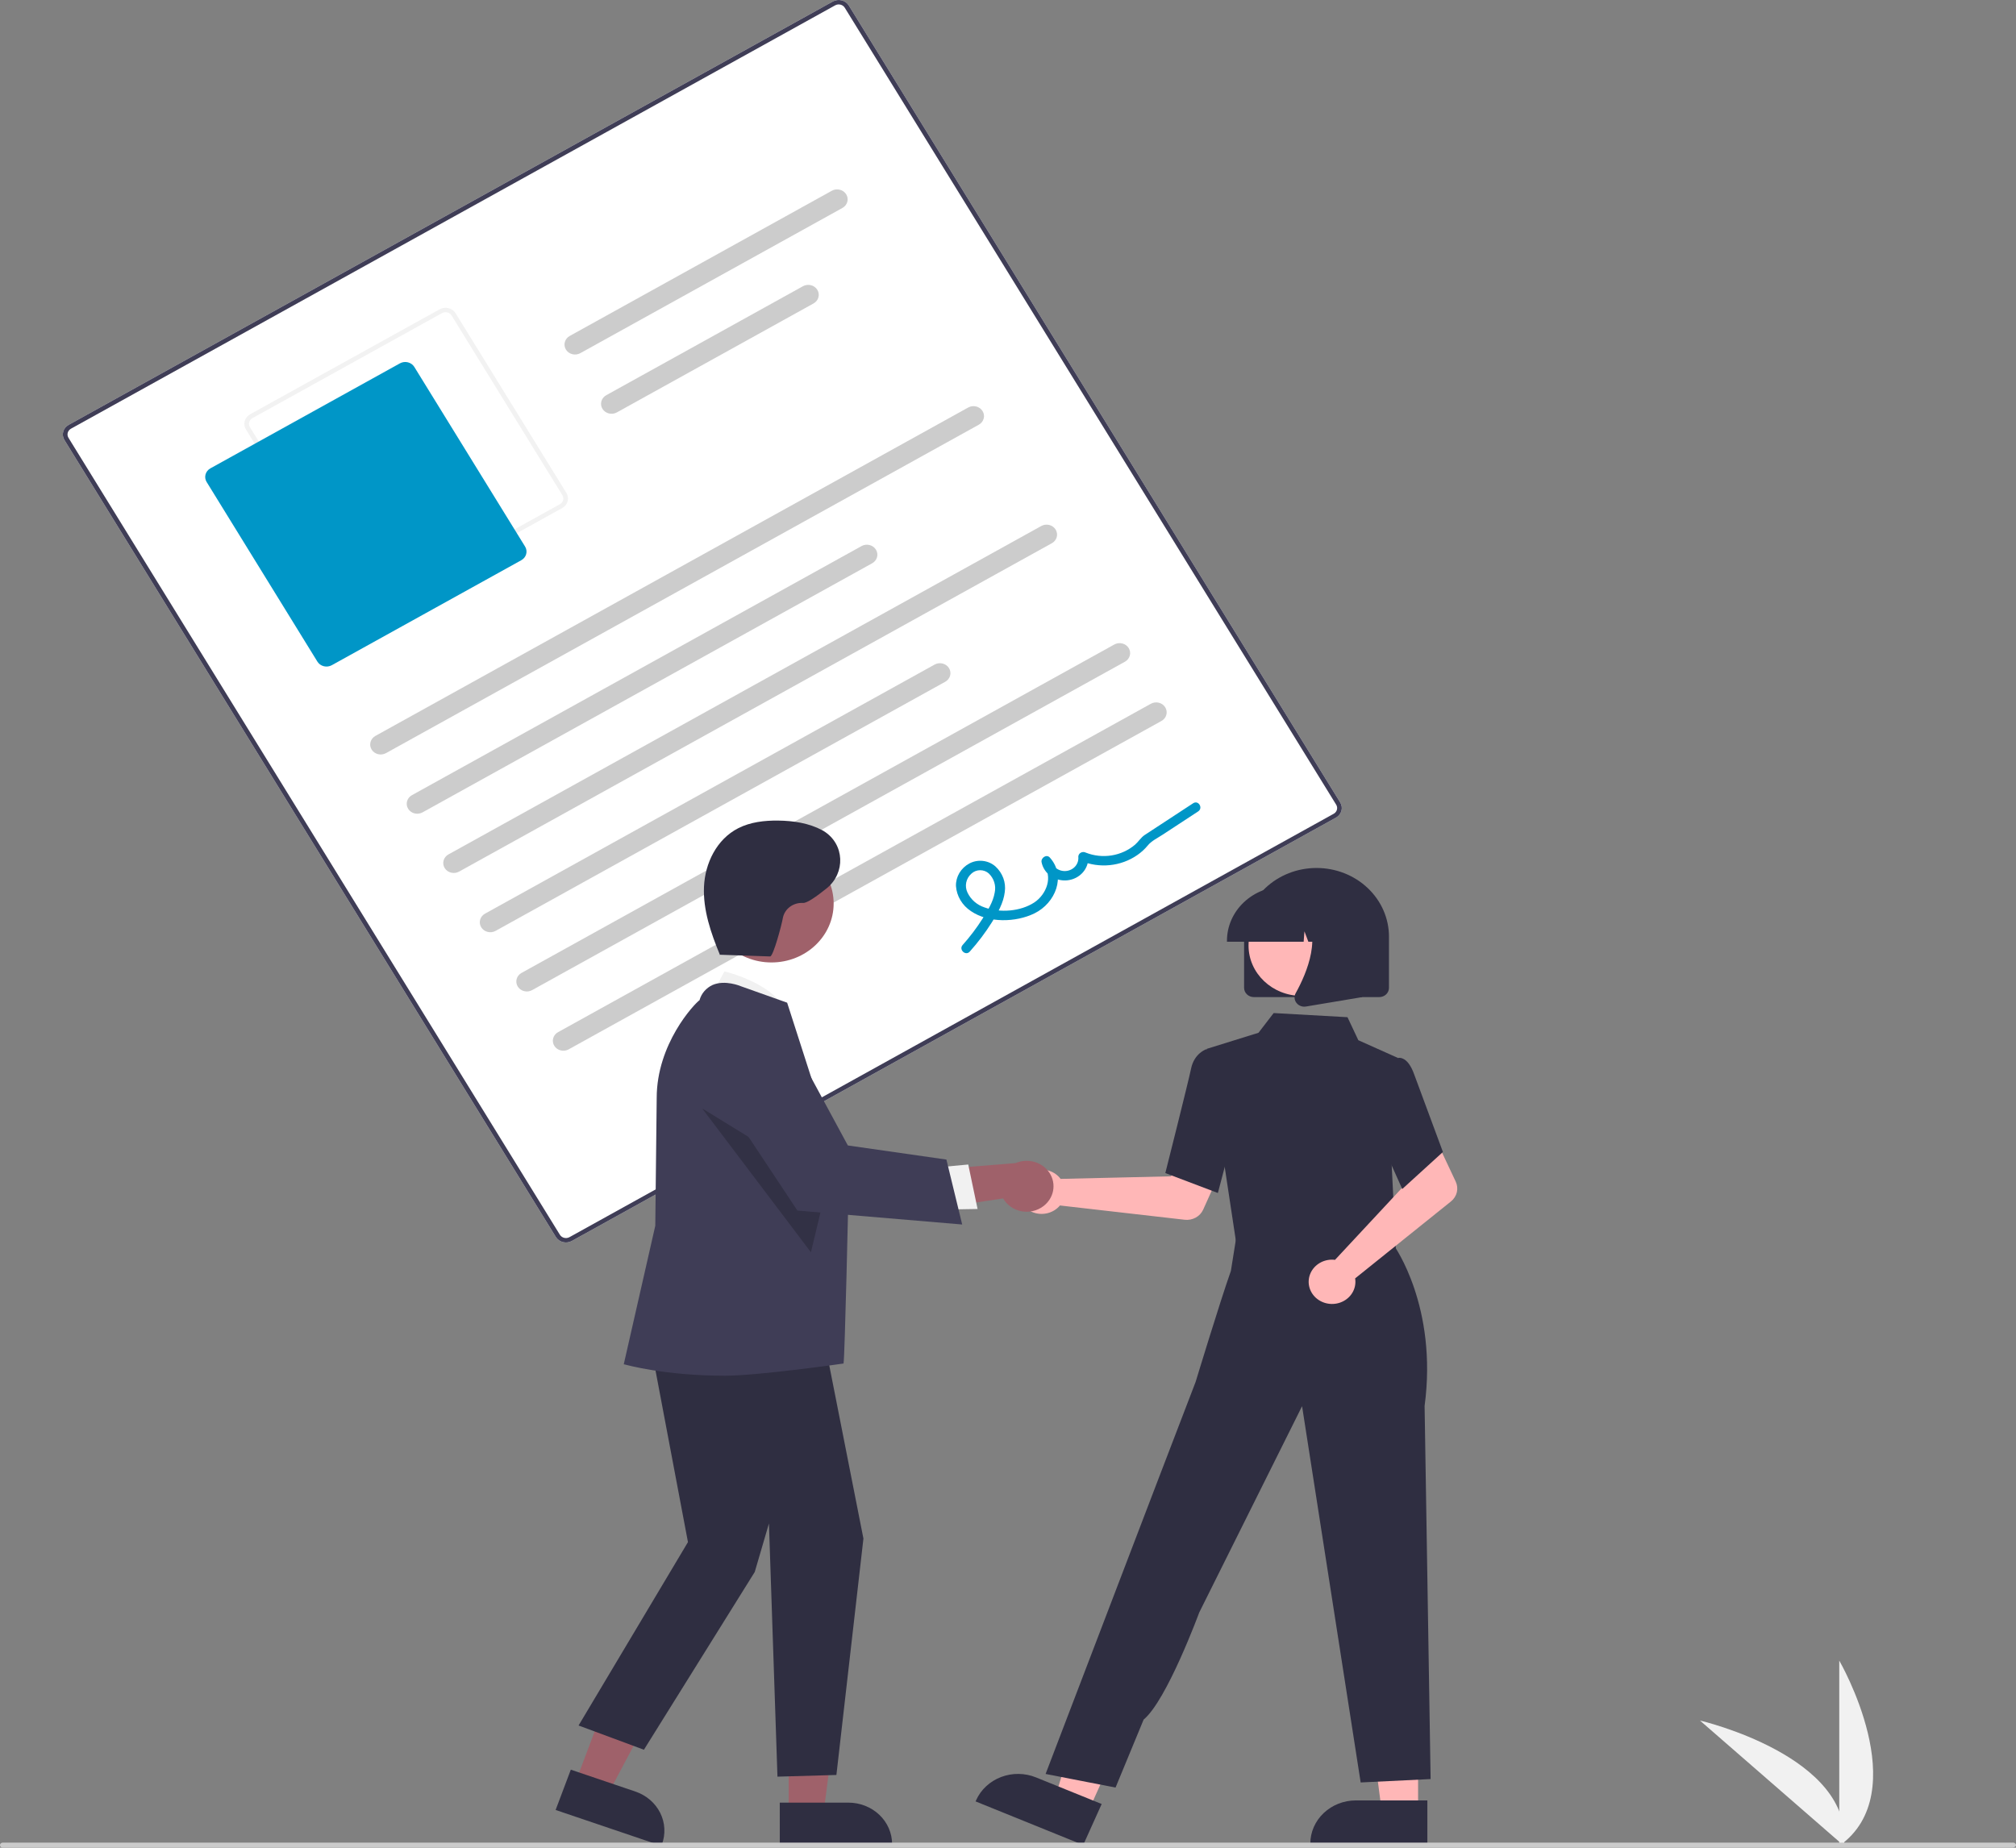 <svg width="240" height="220" viewBox="0 0 240 220" fill="none" xmlns="http://www.w3.org/2000/svg">
<rect x="0" y="0" width="240" height="220" fill="#808080" stroke="none"/>
<g clip-path="url(#clip0_1111_1200)">
<path d="M218.96 219.78V197.718C218.96 197.718 228.03 213.359 218.96 219.78Z" fill="#F1F1F1"/>
<path d="M219.521 219.777L202.377 204.856C202.377 204.856 220.665 209.1 219.521 219.777Z" fill="#F1F1F1"/>
<path d="M159.052 97.349L68.076 147.756C67.757 147.932 67.378 147.981 67.022 147.892C66.665 147.804 66.361 147.585 66.174 147.283L7.67 52.39C7.485 52.088 7.433 51.729 7.526 51.391C7.62 51.053 7.851 50.764 8.169 50.587L99.146 0.18C99.464 0.004 99.843 -0.045 100.2 0.043C100.556 0.132 100.861 0.351 101.047 0.653L159.551 95.546C159.737 95.847 159.788 96.207 159.695 96.545C159.601 96.883 159.37 97.172 159.052 97.349Z" fill="white"/>
<path d="M159.052 97.349L68.076 147.756C67.757 147.932 67.378 147.981 67.022 147.892C66.665 147.804 66.361 147.585 66.174 147.283L7.67 52.39C7.485 52.088 7.433 51.729 7.526 51.391C7.62 51.053 7.851 50.764 8.169 50.587L99.146 0.18C99.464 0.004 99.843 -0.045 100.2 0.043C100.556 0.132 100.861 0.351 101.047 0.653L159.551 95.546C159.737 95.847 159.788 96.207 159.695 96.545C159.601 96.883 159.37 97.172 159.052 97.349ZM8.45 51.042C8.259 51.148 8.12 51.322 8.064 51.525C8.008 51.727 8.039 51.943 8.15 52.124L66.654 147.017C66.766 147.198 66.949 147.33 67.163 147.383C67.377 147.436 67.604 147.406 67.795 147.301L158.772 96.893C158.963 96.787 159.101 96.614 159.157 96.411C159.213 96.208 159.182 95.993 159.071 95.812L100.567 0.919C100.455 0.738 100.272 0.606 100.059 0.553C99.845 0.5 99.617 0.529 99.426 0.635L8.45 51.042Z" fill="#3F3D56"/>
<path d="M66.93 60.492L44.366 72.995C44.047 73.171 43.668 73.22 43.312 73.131C42.955 73.042 42.65 72.823 42.464 72.522L29.276 51.131C29.09 50.829 29.039 50.47 29.132 50.132C29.226 49.794 29.457 49.505 29.775 49.328L52.339 36.826C52.657 36.65 53.036 36.601 53.393 36.69C53.749 36.778 54.054 36.998 54.241 37.299L67.428 58.69C67.614 58.992 67.666 59.351 67.572 59.689C67.479 60.027 67.248 60.316 66.93 60.492ZM30.055 49.783C29.865 49.889 29.726 50.063 29.67 50.266C29.614 50.468 29.645 50.684 29.756 50.865L42.944 72.256C43.056 72.437 43.239 72.568 43.453 72.621C43.667 72.674 43.894 72.645 44.085 72.54L66.649 60.037C66.84 59.931 66.979 59.758 67.035 59.555C67.091 59.352 67.06 59.137 66.948 58.956L53.761 37.565C53.649 37.384 53.466 37.253 53.252 37.199C53.038 37.146 52.81 37.176 52.62 37.281L30.055 49.783Z" fill="#F2F2F2"/>
<path d="M62.062 66.701L39.498 79.203C39.211 79.361 38.87 79.405 38.549 79.325C38.228 79.246 37.954 79.048 37.786 78.777L24.598 57.386C24.431 57.115 24.385 56.791 24.469 56.487C24.553 56.183 24.761 55.923 25.047 55.764L47.611 43.262C47.898 43.103 48.239 43.059 48.56 43.139C48.881 43.219 49.155 43.416 49.323 43.687L62.511 65.078C62.678 65.35 62.724 65.673 62.64 65.977C62.556 66.281 62.348 66.541 62.062 66.701Z" fill="#0096C7"/>
<path d="M116.524 50.568L45.952 89.67C45.665 89.829 45.324 89.874 45.003 89.794C44.682 89.714 44.407 89.516 44.24 89.245C44.073 88.973 44.026 88.65 44.11 88.346C44.194 88.041 44.402 87.781 44.689 87.622L115.262 48.52C115.404 48.441 115.56 48.39 115.723 48.369C115.886 48.348 116.051 48.357 116.21 48.397C116.369 48.436 116.519 48.505 116.649 48.599C116.78 48.693 116.89 48.811 116.973 48.945C117.056 49.08 117.11 49.229 117.133 49.383C117.155 49.537 117.145 49.694 117.103 49.845C117.062 49.995 116.989 50.137 116.89 50.261C116.79 50.385 116.666 50.489 116.524 50.568Z" fill="#CCCCCC"/>
<path d="M103.83 67.066L50.301 96.725C50.159 96.803 50.002 96.855 49.839 96.876C49.676 96.897 49.511 96.888 49.352 96.848C49.031 96.768 48.757 96.571 48.589 96.299C48.422 96.028 48.375 95.704 48.459 95.4C48.543 95.096 48.752 94.835 49.038 94.677L102.568 65.017C102.71 64.939 102.866 64.888 103.029 64.866C103.192 64.845 103.358 64.855 103.516 64.894C103.675 64.934 103.825 65.002 103.955 65.097C104.086 65.191 104.196 65.308 104.279 65.443C104.362 65.577 104.416 65.726 104.439 65.88C104.461 66.035 104.451 66.192 104.409 66.342C104.368 66.493 104.295 66.634 104.196 66.758C104.096 66.883 103.972 66.987 103.83 67.066V67.066Z" fill="#CCCCCC"/>
<path d="M100.29 24.759L69.085 42.049C68.798 42.208 68.457 42.252 68.136 42.172C67.815 42.093 67.541 41.895 67.373 41.624C67.206 41.352 67.159 41.029 67.243 40.724C67.327 40.42 67.535 40.16 67.822 40.001L99.028 22.711C99.314 22.552 99.655 22.508 99.976 22.588C100.135 22.627 100.284 22.696 100.415 22.79C100.546 22.884 100.656 23.002 100.739 23.137C100.822 23.271 100.876 23.42 100.899 23.574C100.921 23.728 100.911 23.885 100.869 24.036C100.828 24.186 100.755 24.328 100.656 24.452C100.556 24.576 100.432 24.68 100.29 24.759Z" fill="#CCCCCC"/>
<path d="M96.852 36.129L73.434 49.104C73.292 49.182 73.135 49.233 72.973 49.255C72.81 49.276 72.644 49.266 72.485 49.227C72.326 49.187 72.177 49.119 72.046 49.024C71.915 48.93 71.805 48.813 71.722 48.678C71.64 48.544 71.585 48.395 71.563 48.241C71.541 48.086 71.551 47.929 71.592 47.779C71.634 47.628 71.707 47.487 71.806 47.362C71.905 47.239 72.029 47.134 72.171 47.056L95.589 34.08C95.876 33.922 96.217 33.877 96.538 33.957C96.859 34.037 97.133 34.234 97.301 34.506C97.468 34.778 97.515 35.101 97.431 35.405C97.347 35.71 97.138 35.97 96.852 36.129Z" fill="#CCCCCC"/>
<path d="M125.223 64.677L54.65 103.779C54.363 103.938 54.022 103.982 53.701 103.902C53.38 103.823 53.106 103.625 52.938 103.354C52.771 103.082 52.724 102.759 52.808 102.454C52.892 102.15 53.101 101.89 53.387 101.731L123.96 62.629C124.246 62.47 124.588 62.426 124.909 62.505C125.23 62.585 125.504 62.783 125.671 63.054C125.839 63.326 125.886 63.649 125.802 63.954C125.717 64.258 125.509 64.518 125.223 64.677V64.677Z" fill="#CCCCCC"/>
<path d="M112.529 81.174L58.999 110.834C58.857 110.912 58.701 110.964 58.538 110.985C58.375 111.006 58.209 110.996 58.05 110.957C57.892 110.917 57.742 110.849 57.611 110.754C57.481 110.66 57.371 110.543 57.288 110.408C57.205 110.274 57.151 110.125 57.128 109.971C57.106 109.816 57.116 109.659 57.158 109.509C57.199 109.358 57.272 109.217 57.371 109.093C57.471 108.968 57.595 108.864 57.736 108.786L111.266 79.126C111.408 79.048 111.565 78.996 111.728 78.975C111.89 78.954 112.056 78.963 112.215 79.003C112.374 79.043 112.523 79.111 112.654 79.205C112.785 79.3 112.895 79.417 112.978 79.552C113.061 79.686 113.115 79.835 113.137 79.989C113.159 80.144 113.149 80.3 113.108 80.451C113.066 80.602 112.994 80.743 112.894 80.867C112.795 80.991 112.671 81.096 112.529 81.174V81.174Z" fill="#CCCCCC"/>
<path d="M133.921 78.786L63.348 117.888C63.206 117.967 63.05 118.018 62.887 118.039C62.724 118.06 62.559 118.051 62.4 118.011C62.241 117.972 62.092 117.903 61.961 117.809C61.83 117.715 61.72 117.597 61.637 117.462C61.554 117.328 61.5 117.179 61.477 117.025C61.455 116.871 61.465 116.714 61.507 116.563C61.548 116.412 61.621 116.271 61.72 116.147C61.82 116.023 61.944 115.919 62.086 115.84L132.658 76.737C132.8 76.659 132.957 76.608 133.12 76.586C133.283 76.565 133.448 76.575 133.607 76.614C133.766 76.654 133.915 76.722 134.046 76.817C134.177 76.911 134.287 77.029 134.37 77.163C134.453 77.297 134.507 77.446 134.529 77.6C134.552 77.755 134.542 77.912 134.5 78.062C134.458 78.213 134.386 78.355 134.286 78.479C134.187 78.603 134.063 78.707 133.921 78.786Z" fill="#CCCCCC"/>
<path d="M138.27 85.84L67.697 124.942C67.556 125.021 67.399 125.072 67.236 125.093C67.073 125.115 66.908 125.105 66.749 125.066C66.59 125.026 66.441 124.957 66.31 124.863C66.179 124.769 66.069 124.651 65.986 124.517C65.903 124.382 65.849 124.234 65.826 124.079C65.804 123.925 65.814 123.768 65.856 123.617C65.897 123.467 65.97 123.325 66.069 123.201C66.169 123.077 66.293 122.973 66.435 122.894L137.008 83.792C137.149 83.713 137.306 83.662 137.469 83.641C137.632 83.62 137.797 83.629 137.956 83.669C138.115 83.708 138.264 83.777 138.395 83.871C138.526 83.965 138.636 84.083 138.719 84.217C138.802 84.352 138.856 84.501 138.878 84.655C138.901 84.809 138.891 84.966 138.849 85.117C138.807 85.267 138.735 85.409 138.636 85.533C138.536 85.657 138.412 85.761 138.27 85.84Z" fill="#CCCCCC"/>
<path d="M115.448 113.302C116.429 112.207 117.311 111.037 118.087 109.804C118.782 108.691 119.465 107.501 119.618 106.196C119.696 105.64 119.635 105.074 119.44 104.545C119.244 104.016 118.92 103.538 118.492 103.15C118.079 102.79 117.556 102.563 116.998 102.503C116.44 102.442 115.877 102.552 115.389 102.816C114.895 103.084 114.488 103.475 114.209 103.945C113.93 104.415 113.791 104.948 113.805 105.488C113.845 106.081 114.026 106.659 114.335 107.177C114.643 107.695 115.071 108.141 115.586 108.481C117.672 109.913 120.93 109.839 123.153 108.748C125.657 107.52 126.951 104.307 124.984 102.108C124.575 101.65 123.894 102.162 123.996 102.655C124.126 103.322 124.52 103.916 125.097 104.317C125.673 104.717 126.39 104.894 127.099 104.811C127.809 104.728 128.458 104.391 128.915 103.869C129.371 103.348 129.6 102.68 129.555 102.004L128.671 102.494C129.755 102.949 130.947 103.126 132.126 103.006C133.305 102.886 134.43 102.474 135.388 101.811C135.862 101.484 136.285 101.097 136.645 100.659C137.078 100.124 137.805 99.778 138.394 99.392L142.637 96.612C143.262 96.203 142.668 95.229 142.039 95.641L138.196 98.159C137.555 98.578 136.911 98.993 136.274 99.417C135.819 99.721 135.539 100.211 135.125 100.572C134.341 101.24 133.373 101.684 132.333 101.851C131.294 102.017 130.225 101.901 129.253 101.514C129.162 101.468 129.061 101.444 128.958 101.446C128.855 101.448 128.755 101.474 128.666 101.524C128.577 101.573 128.503 101.643 128.451 101.727C128.399 101.811 128.371 101.906 128.369 102.004C128.415 102.407 128.292 102.812 128.026 103.13C127.759 103.448 127.371 103.653 126.945 103.701C126.52 103.749 126.092 103.635 125.754 103.385C125.417 103.135 125.197 102.769 125.143 102.366L124.155 102.913C125.425 104.332 124.579 106.508 123.117 107.46C121.482 108.525 119.066 108.71 117.223 108.048C116.77 107.9 116.355 107.666 116.003 107.36C115.651 107.053 115.369 106.681 115.175 106.267C114.995 105.892 114.944 105.474 115.028 105.071C115.113 104.667 115.328 104.299 115.645 104.018C115.92 103.761 116.289 103.615 116.675 103.611C117.06 103.607 117.433 103.746 117.713 103.997C118.018 104.292 118.242 104.654 118.365 105.051C118.488 105.448 118.506 105.867 118.418 106.272C118.228 107.399 117.57 108.438 116.959 109.4C116.261 110.497 115.472 111.539 114.599 112.516C114.109 113.066 114.954 113.857 115.448 113.302L115.448 113.302Z" fill="#0096C7"/>
<path d="M125.982 140.044C126.084 140.143 126.178 140.25 126.262 140.364L139.404 140.059L140.937 137.403L145.467 139.073L143.235 144.025C143.055 144.425 142.742 144.758 142.345 144.976C141.947 145.193 141.486 145.283 141.031 145.23L126.183 143.53C125.833 143.95 125.356 144.26 124.816 144.417C124.276 144.574 123.698 144.571 123.159 144.41C122.621 144.248 122.147 143.934 121.801 143.511C121.454 143.088 121.252 142.574 121.221 142.039C121.191 141.505 121.332 140.974 121.627 140.517C121.923 140.06 122.357 139.699 122.874 139.483C123.391 139.266 123.965 139.204 124.52 139.304C125.075 139.404 125.585 139.662 125.982 140.044Z" fill="#FFB7B7"/>
<path d="M168.821 215.704H164.5L162.445 199.903L168.822 199.903L168.821 215.704Z" fill="#FFB7B7"/>
<path d="M169.923 219.675L155.99 219.674V219.507C155.991 218.143 156.562 216.836 157.579 215.872C158.596 214.908 159.975 214.366 161.414 214.366H161.414L169.924 214.366L169.923 219.675Z" fill="#2F2E41"/>
<path d="M129.585 215.613L125.611 214.003L130.268 198.708L136.132 201.083L129.585 215.613Z" fill="#FFB7B7"/>
<path d="M128.953 219.675L116.14 214.485L116.209 214.332C116.774 213.078 117.841 212.088 119.176 211.58C120.511 211.073 122.004 211.088 123.327 211.624L123.327 211.624L131.152 214.793L128.953 219.675Z" fill="#2F2E41"/>
<path d="M147.818 143.466L147.505 148.266L156.639 149.193L166.196 150.163L163.383 142.874L147.818 143.466Z" fill="#FFB7B7"/>
<path d="M147.218 148.328L143.67 124.879L149.82 122.968L151.626 120.619L160.416 121.112L161.707 123.853L166.394 125.952L165.674 138.634L166.199 149.243L147.218 148.328Z" fill="#2F2E41"/>
<path d="M144.985 142.044L138.729 139.671L138.756 139.566C138.783 139.459 141.445 128.912 141.799 127.217C142.167 125.451 143.512 124.963 143.569 124.943L143.611 124.928L146.087 125.643L147.174 133.742L144.985 142.044Z" fill="#2F2E41"/>
<path d="M132.803 212.836L124.476 211.216L137.785 176.401L142.34 164.526C142.34 164.526 145.229 155.005 146.535 151.32L147.322 146.376L165.969 148.333C165.969 148.333 171.178 155.584 169.595 167.402L170.311 211.824L161.984 212.228L155.009 167.427L142.767 191.987C142.767 191.987 138.909 202.467 136.148 204.739L132.803 212.836Z" fill="#2F2E41"/>
<path d="M158.491 149.982C158.638 149.978 158.785 149.986 158.93 150.005L167.629 140.662L166.617 137.79L170.989 135.776L173.302 140.694C173.488 141.092 173.534 141.536 173.432 141.96C173.33 142.384 173.086 142.765 172.736 143.047L161.325 152.212C161.412 152.741 161.327 153.283 161.082 153.765C160.836 154.248 160.441 154.648 159.95 154.912C159.458 155.177 158.894 155.293 158.331 155.246C157.768 155.198 157.234 154.99 156.799 154.648C156.364 154.306 156.05 153.846 155.897 153.33C155.744 152.815 155.761 152.267 155.945 151.76C156.129 151.254 156.471 150.812 156.926 150.495C157.38 150.177 157.927 149.998 158.491 149.982Z" fill="#FFB7B7"/>
<path d="M166.935 141.571L163.306 133.479L164.722 127.842L166.246 126.016C166.358 125.97 166.479 125.948 166.6 125.949C166.722 125.95 166.841 125.975 166.952 126.022C167.515 126.237 167.994 126.894 168.376 127.977L171.777 137.16L166.935 141.571Z" fill="#2F2E41"/>
<path d="M148.107 117.621V111.52C148.107 109.352 149.016 107.273 150.633 105.74C152.25 104.206 154.444 103.345 156.731 103.345C159.018 103.345 161.211 104.206 162.828 105.74C164.446 107.273 165.354 109.352 165.354 111.52V117.621C165.354 117.912 165.232 118.191 165.015 118.397C164.797 118.603 164.503 118.719 164.196 118.719H149.266C148.959 118.719 148.664 118.603 148.447 118.397C148.23 118.191 148.108 117.912 148.107 117.621Z" fill="#2F2E41"/>
<path d="M154.959 118.577C158.451 118.577 161.281 115.894 161.281 112.583C161.281 109.273 158.451 106.59 154.959 106.59C151.467 106.59 148.636 109.273 148.636 112.583C148.636 115.894 151.467 118.577 154.959 118.577Z" fill="#FFB7B7"/>
<path d="M146.067 112.008C146.069 110.294 146.789 108.65 148.068 107.438C149.346 106.225 151.08 105.543 152.889 105.541H154.176C155.985 105.543 157.718 106.225 158.997 107.438C160.276 108.65 160.995 110.294 160.997 112.008V112.13H158.277L157.35 109.667L157.164 112.13H155.758L155.29 110.888L155.197 112.13H146.067L146.067 112.008Z" fill="#2F2E41"/>
<path d="M154.337 119.405C154.209 119.241 154.133 119.046 154.117 118.843C154.101 118.64 154.145 118.436 154.246 118.256C155.61 115.797 157.52 111.253 154.985 108.45L154.803 108.249H162.161V118.722L155.477 119.841C155.409 119.852 155.34 119.858 155.272 119.858C155.089 119.858 154.909 119.817 154.747 119.738C154.584 119.659 154.444 119.545 154.337 119.405Z" fill="#2F2E41"/>
<path d="M68.495 212.252L72.4 213.575L79.641 199.926L73.878 197.973L68.495 212.252Z" fill="#9F616A"/>
<path d="M66.145 215.504L67.954 210.706L75.645 213.312C76.944 213.753 78.004 214.665 78.595 215.848C79.186 217.03 79.257 218.386 78.794 219.619L78.737 219.77L66.145 215.504Z" fill="#2F2E41"/>
<path d="M93.888 215.914L98.035 215.914L100.008 200.75L93.888 200.75L93.888 215.914Z" fill="#9F616A"/>
<path d="M92.83 214.631L100.997 214.63H100.998C101.681 214.63 102.358 214.758 102.989 215.006C103.621 215.254 104.194 215.617 104.678 216.075C105.161 216.533 105.544 217.077 105.806 217.676C106.068 218.275 106.202 218.916 106.202 219.564V219.724L92.831 219.725L92.83 214.631Z" fill="#2F2E41"/>
<path d="M84.437 119.036L86.241 115.658C86.241 115.658 92.96 117.254 93.57 120.945L84.437 119.036Z" fill="#F1F1F1"/>
<path d="M76.996 157.666L81.9 183.612L68.877 205.446L76.657 208.332L89.85 187.168L91.541 181.395L92.555 211.538L99.572 211.336L102.789 183.19L97.629 157.024L76.996 157.666Z" fill="#2F2E41"/>
<path d="M86.306 163.8C79.1 163.8 74.526 162.493 74.423 162.472L74.257 162.439L78.01 145.943L78.179 130.728C78.179 124.28 82.656 119.526 83.277 119.088C83.382 118.696 83.575 118.331 83.844 118.018C84.113 117.705 84.45 117.451 84.833 117.274C86.326 116.632 88.151 117.403 88.228 117.436L93.705 119.383L93.73 119.455C93.796 119.639 101.01 142.089 101.01 142.089C101.01 142.089 100.573 161.704 100.421 162.347C100.421 162.347 90.309 163.8 86.306 163.8Z" fill="#3F3D56"/>
<path d="M91.842 114.594C95.93 114.594 99.244 111.453 99.244 107.577C99.244 103.702 95.93 100.56 91.842 100.56C87.754 100.56 84.44 103.702 84.44 107.577C84.44 111.453 87.754 114.594 91.842 114.594Z" fill="#9F616A"/>
<path opacity="0.2" d="M83.589 131.972L96.539 149.101L98.451 141.102L83.589 131.972Z" fill="black"/>
<path d="M124.19 143.627C123.826 143.9 123.403 144.094 122.951 144.195C122.499 144.297 122.029 144.303 121.574 144.214C121.12 144.124 120.691 143.942 120.319 143.678C119.947 143.415 119.64 143.077 119.421 142.689L108.274 144.381L110.689 139.313L120.904 138.484C121.615 138.177 122.421 138.129 123.168 138.348C123.915 138.566 124.551 139.038 124.956 139.671C125.362 140.305 125.507 141.058 125.366 141.787C125.225 142.516 124.806 143.171 124.19 143.627H124.19Z" fill="#9F616A"/>
<path d="M111.263 139.024L115.268 138.652L116.378 143.948L111.338 144.033L111.263 139.024Z" fill="#F1F1F1"/>
<path d="M114.546 145.794L94.931 144.138L85.027 129.206L84.996 129.074C84.715 127.854 84.912 126.579 85.55 125.487C86.188 124.394 87.224 123.56 88.463 123.138C89.703 122.716 91.062 122.737 92.287 123.196C93.512 123.655 94.519 124.521 95.12 125.632L100.934 136.383L112.667 138.064L114.546 145.794Z" fill="#3F3D56"/>
<path d="M85.537 113.67L91.681 113.879C92.056 113.891 93.072 110.06 93.205 109.265C93.31 108.748 93.611 108.284 94.05 107.961C94.489 107.638 95.037 107.478 95.592 107.51C96.052 107.551 97.212 106.737 98.409 105.772C100.68 103.941 100.562 100.502 98.067 98.955C97.998 98.913 97.931 98.874 97.866 98.839C96.291 98.004 94.449 97.723 92.645 97.702C91.01 97.682 89.328 97.877 87.887 98.611C85.304 99.927 83.929 102.802 83.808 105.58C83.688 108.357 84.627 111.073 85.693 113.663" fill="#2F2E41"/>
<path d="M239.55 220H0.322C0.236 220 0.155 219.968 0.094 219.911C0.034 219.854 0 219.776 0 219.695C0 219.614 0.034 219.537 0.094 219.479C0.155 219.422 0.236 219.39 0.322 219.39H239.678C239.764 219.39 239.845 219.422 239.906 219.479C239.966 219.537 240 219.614 240 219.695C240 219.863 239.728 220 239.55 220Z" fill="#CBCBCB"/>
</g>
<defs>
<clipPath id="clip0_1111_1200">
<rect width="240" height="220" fill="white"/>
</clipPath>
</defs>
</svg>
